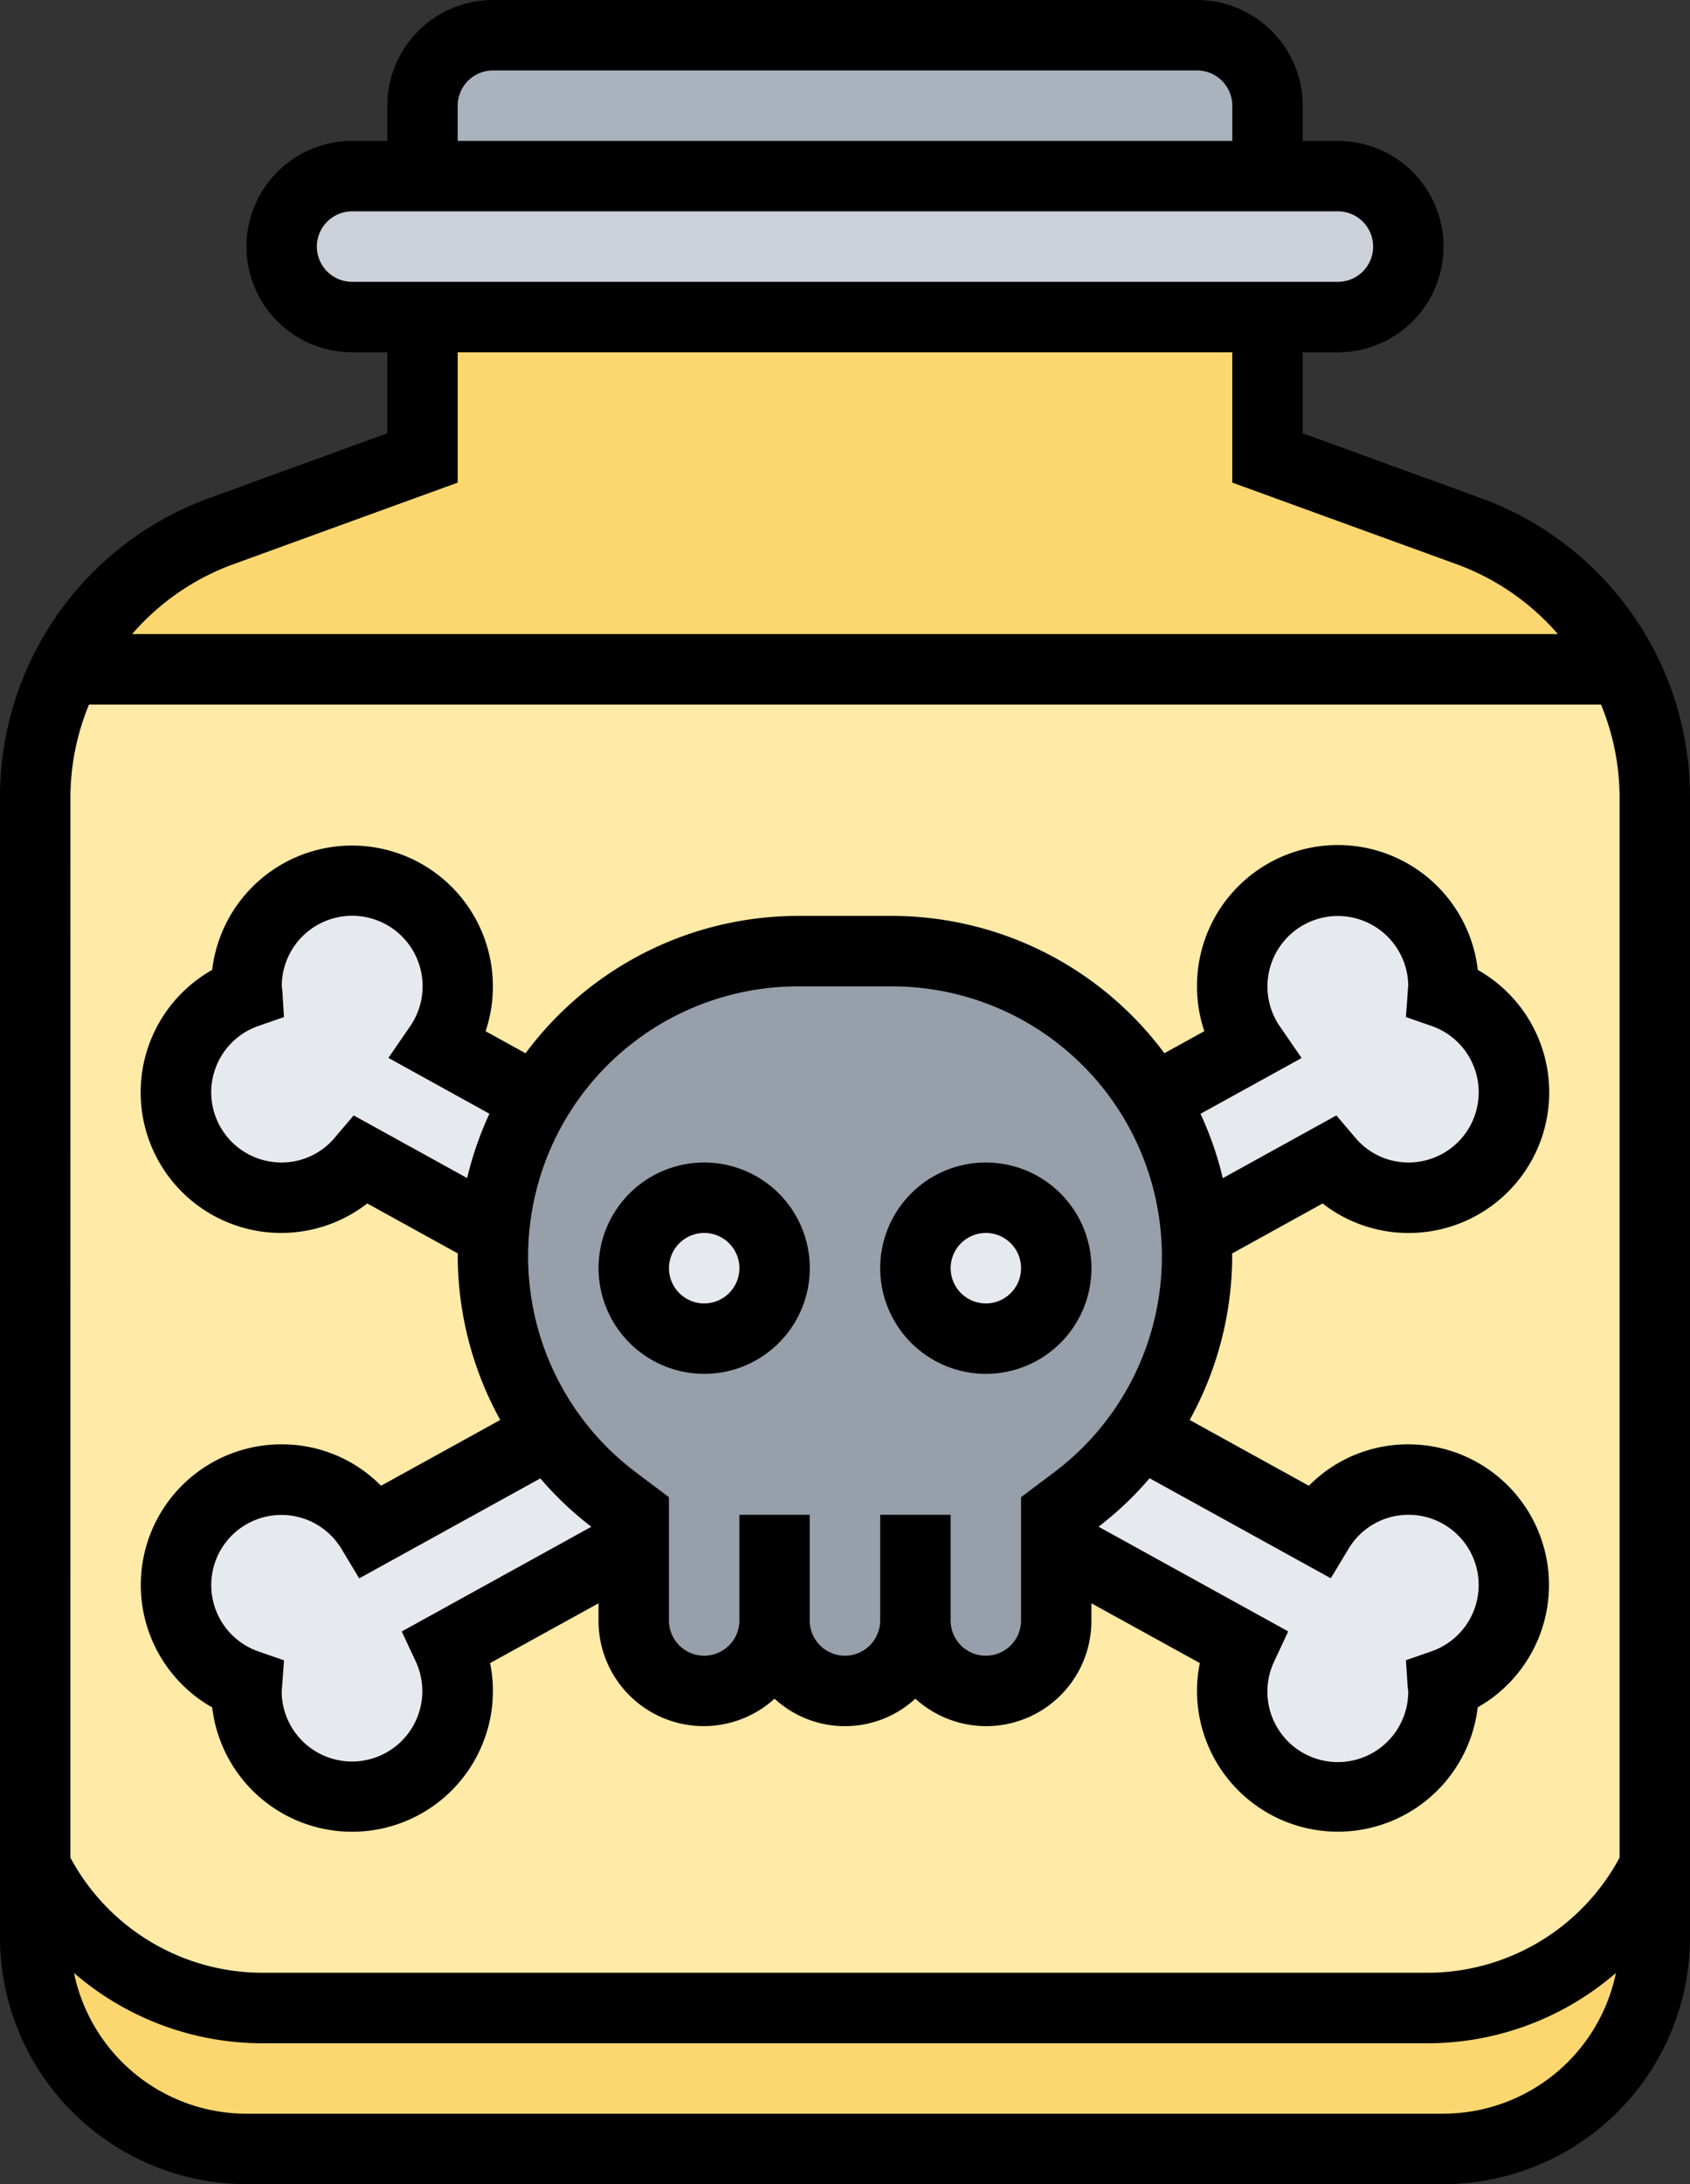 <svg xmlns="http://www.w3.org/2000/svg" width="84.806" height="109.541" viewBox="0 0 84.806 109.541">
  <rect x="0" y="0" width="84.806" height="109.541" fill="#333333" stroke="none"/>
  <g id="envenenamiento" transform="translate(-8 -1)">
    <g id="Grupo_1075626" data-name="Grupo 1075626" transform="translate(9.767 2.767)">
      <g id="Grupo_1075614" data-name="Grupo 1075614" transform="translate(19.435 0)">
        <path id="Trazado_828935" data-name="Trazado 828935" d="M62.4,5.534V9.067H20V5.534A3.544,3.544,0,0,1,23.534,2H58.869A3.544,3.544,0,0,1,62.4,5.534Z" transform="translate(-20 -2)" fill="#aab2bd"/>
      </g>
      <g id="Grupo_1075615" data-name="Grupo 1075615" transform="translate(12.368 7.067)">
        <path id="Trazado_828936" data-name="Trazado 828936" d="M69,6a3.544,3.544,0,0,1,3.534,3.534A3.559,3.559,0,0,1,69,13.067H19.534A3.544,3.544,0,0,1,16,9.534,3.559,3.559,0,0,1,19.534,6H69Z" transform="translate(-16 -6)" fill="#ccd1d9"/>
      </g>
      <g id="Grupo_1075616" data-name="Grupo 1075616" transform="translate(1.519 14.134)">
        <path id="Trazado_828937" data-name="Trazado 828937" d="M88.094,27.668H9.86a14.1,14.1,0,0,1,7.792-6.908l10.124-3.693V10h42.4v7.067L80.3,20.76A14.1,14.1,0,0,1,88.094,27.668Z" transform="translate(-9.86 -10)" fill="#fcd770"/>
      </g>
      <g id="Grupo_1075617" data-name="Grupo 1075617" transform="translate(0 91.873)">
        <path id="Trazado_828938" data-name="Trazado 828938" d="M90.273,54v3.534a10.609,10.609,0,0,1-10.6,10.6H19.6A10.609,10.609,0,0,1,9,57.534V54a12.794,12.794,0,0,0,11.431,7.067h58.41A12.794,12.794,0,0,0,90.273,54Z" transform="translate(-9 -54)" fill="#fcd770"/>
      </g>
      <g id="Grupo_1075618" data-name="Grupo 1075618" transform="translate(0 31.802)">
        <path id="Trazado_828939" data-name="Trazado 828939" d="M90.273,26.36V80.071a12.794,12.794,0,0,1-11.431,7.067H20.431A12.794,12.794,0,0,1,9,80.071V26.36A13.9,13.9,0,0,1,10.519,20H88.753a13.9,13.9,0,0,1,1.519,6.36Z" transform="translate(-9 -20)" fill="#ffeaa7"/>
      </g>
      <g id="Grupo_1075619" data-name="Grupo 1075619" transform="translate(22.968 45.937)">
        <path id="Trazado_828940" data-name="Trazado 828940" d="M57.3,42.152c.018.389.035.777.035,1.166a15.381,15.381,0,0,1-1.608,6.837,13.106,13.106,0,0,1-1.237,2.014,14.938,14.938,0,0,1-3.286,3.392l-.936.707v5.3A3.544,3.544,0,0,1,46.735,65.1,3.559,3.559,0,0,1,43.2,61.569,3.544,3.544,0,0,1,39.668,65.1a3.559,3.559,0,0,1-3.534-3.534A3.544,3.544,0,0,1,32.6,65.1a3.559,3.559,0,0,1-3.534-3.534v-5.3l-.936-.707a14.938,14.938,0,0,1-3.286-3.392A15.187,15.187,0,0,1,22,43.318c0-.389.018-.777.035-1.166a15.28,15.28,0,0,1,2.155-6.714,14.874,14.874,0,0,1,2.3-2.951A15.277,15.277,0,0,1,37.318,28h4.7A15.367,15.367,0,0,1,57.3,42.152Z" transform="translate(-22 -28)" fill="#969faa"/>
      </g>
      <g id="Grupo_1075620" data-name="Grupo 1075620" transform="translate(7.067 42.403)">
        <path id="Trazado_828941" data-name="Trazado 828941" d="M26.216,34.286l4.876,2.686a15.28,15.28,0,0,0-2.155,6.714l-6.608-3.675a5.282,5.282,0,1,1-5.76-8.392,1.947,1.947,0,0,1-.035-.318,5.3,5.3,0,1,1,10.6,0A5.239,5.239,0,0,1,26.216,34.286Z" transform="translate(-13 -26)" fill="#e6e9ed"/>
      </g>
      <g id="Grupo_1075621" data-name="Grupo 1075621" transform="translate(7.067 70.106)">
        <path id="Trazado_828942" data-name="Trazado 828942" d="M31.746,41.68a14.938,14.938,0,0,0,3.286,3.392l.936.707v1.449l-9.346,5.159a5.213,5.213,0,0,1,.512,2.226,5.3,5.3,0,1,1-10.6,0,1.947,1.947,0,0,1,.035-.318,5.284,5.284,0,1,1,6.254-7.7Z" transform="translate(-13 -41.68)" fill="#e6e9ed"/>
      </g>
      <g id="Grupo_1075622" data-name="Grupo 1075622" transform="translate(51.237 70.106)">
        <path id="Trazado_828943" data-name="Trazado 828943" d="M38.936,45.072a14.938,14.938,0,0,0,3.286-3.392l8.922,4.912a5.284,5.284,0,1,1,6.254,7.7,1.947,1.947,0,0,1,.035.318,5.3,5.3,0,0,1-10.6,0,5.213,5.213,0,0,1,.512-2.226L38,47.228V45.779Z" transform="translate(-38 -41.68)" fill="#e6e9ed"/>
      </g>
      <g id="Grupo_1075623" data-name="Grupo 1075623" transform="translate(56.113 42.403)">
        <path id="Trazado_828944" data-name="Trazado 828944" d="M58.852,36.6a5.28,5.28,0,0,1-9.329,3.41l-6.608,3.675a15.28,15.28,0,0,0-2.155-6.714l4.876-2.686a5.239,5.239,0,0,1-.919-2.986,5.3,5.3,0,1,1,10.6,0,1.947,1.947,0,0,1-.035.318A5.292,5.292,0,0,1,58.852,36.6Z" transform="translate(-40.76 -26)" fill="#e6e9ed"/>
      </g>
      <g id="Grupo_1075624" data-name="Grupo 1075624" transform="translate(44.17 58.304)">
        <circle id="Elipse_5935" data-name="Elipse 5935" cx="3.5" cy="3.5" r="3.5" transform="translate(-0.131 0.47)" fill="#e6e9ed"/>
      </g>
      <g id="Grupo_1075625" data-name="Grupo 1075625" transform="translate(30.036 58.304)">
        <circle id="Elipse_5936" data-name="Elipse 5936" cx="3.5" cy="3.5" r="3.5" transform="translate(0.004 0.47)" fill="#e6e9ed"/>
      </g>
    </g>
    <g id="Grupo_1075627" data-name="Grupo 1075627" transform="translate(8 1)">
      <path id="Trazado_828945" data-name="Trazado 828945" d="M38.3,44.6A5.3,5.3,0,1,0,33,39.3,5.307,5.307,0,0,0,38.3,44.6Zm0-7.067A1.767,1.767,0,1,1,36.534,39.3,1.769,1.769,0,0,1,38.3,37.534Z" transform="translate(11.17 24.304)"/>
      <path id="Trazado_828946" data-name="Trazado 828946" d="M30.3,44.6A5.3,5.3,0,1,0,25,39.3,5.307,5.307,0,0,0,30.3,44.6Zm0-7.067A1.767,1.767,0,1,1,28.534,39.3,1.769,1.769,0,0,1,30.3,37.534Z" transform="translate(5.036 24.304)"/>
      <path id="Trazado_828947" data-name="Trazado 828947" d="M19.067,55.036a7.053,7.053,0,0,0-3.486,13.193A7.068,7.068,0,0,0,29.668,67.4a6.82,6.82,0,0,0-.143-1.392l5.443-3v.862A5.278,5.278,0,0,0,43.8,67.792a5.219,5.219,0,0,0,7.067,0A5.278,5.278,0,0,0,59.7,63.869v-.862l5.444,3A6.82,6.82,0,0,0,65,67.4a7.068,7.068,0,0,0,14.087.825A7.053,7.053,0,0,0,75.6,55.036a6.975,6.975,0,0,0-4.986,2.078l-5.982-3.3a17.069,17.069,0,0,0,2.134-8.2c0-.051-.007-.1-.007-.15l4.546-2.509a7,7,0,0,0,4.3,1.481A7.053,7.053,0,0,0,79.09,31.242,7.068,7.068,0,0,0,65,32.067a6.984,6.984,0,0,0,.368,2.247l-2.005,1.106a17.055,17.055,0,0,0-13.675-6.887H44.979a17.048,17.048,0,0,0-13.673,6.889L29.3,34.316a7,7,0,0,0,.367-2.249,7.068,7.068,0,0,0-14.087-.825,7.05,7.05,0,1,0,7.783,11.712l4.546,2.509c0,.051-.007.1-.007.15a17.094,17.094,0,0,0,2.134,8.2l-5.982,3.3A6.982,6.982,0,0,0,19.067,55.036Zm52.647,6.717.878-1.458A3.5,3.5,0,0,1,75.6,58.569a3.521,3.521,0,0,1,1.154,6.852l-1.27.442.088,1.343.028.2a3.534,3.534,0,1,1-6.724-1.488l.7-1.5-9.516-5.251a16.961,16.961,0,0,0,2.562-2.431ZM70.248,35.661l-1.1-1.6A3.533,3.533,0,1,1,75.6,32.005l-.117,1.6,1.27.442A3.521,3.521,0,0,1,75.6,40.9,3.473,3.473,0,0,1,72.93,39.64l-.936-1.1-5.7,3.147a16.921,16.921,0,0,0-1.118-3.228ZM44.981,32.067h4.712a13.545,13.545,0,0,1,8.125,24.382L56.17,57.686v6.184a1.767,1.767,0,1,1-3.534,0v-5.3H49.1v5.3a1.767,1.767,0,0,1-3.534,0v-5.3H42.036v5.3a1.767,1.767,0,1,1-3.534,0V57.686l-1.648-1.237a13.545,13.545,0,0,1,8.127-24.382Zm-22.3,6.472-.936,1.1A3.467,3.467,0,0,1,19.067,40.9a3.521,3.521,0,0,1-1.154-6.852l1.27-.442L19.1,32.265l-.028-.2a3.534,3.534,0,1,1,6.452,1.989l-1.1,1.6,5.069,2.8a17.044,17.044,0,0,0-1.118,3.228ZM34.608,59.17l-9.514,5.251.7,1.5a3.529,3.529,0,1,1-6.726,1.548l.117-1.6-1.27-.442A3.52,3.52,0,1,1,22.081,60.3l.878,1.458,9.088-5.014A16.783,16.783,0,0,0,34.608,59.17Z" transform="translate(-4.933 17.403)"/>
      <path id="Trazado_828948" data-name="Trazado 828948" d="M82.34,25.993l-8.968-3.262V18.668h1.767a5.3,5.3,0,1,0,0-10.6H73.371V6.3a5.307,5.307,0,0,0-5.3-5.3H32.735a5.307,5.307,0,0,0-5.3,5.3V8.067H25.668a5.3,5.3,0,0,0,0,10.6h1.767v4.064l-8.968,3.262A15.948,15.948,0,0,0,8,40.937V98.174a12.382,12.382,0,0,0,12.368,12.368H80.439A12.382,12.382,0,0,0,92.806,98.174V40.937A15.948,15.948,0,0,0,82.34,25.993ZM11.534,40.937a12.25,12.25,0,0,1,.931-4.6H88.341a12.243,12.243,0,0,1,.931,4.6v53.23A10.944,10.944,0,0,1,79.6,99.941H21.2a10.944,10.944,0,0,1-9.668-5.774ZM30.968,6.3a1.769,1.769,0,0,1,1.767-1.767H68.071A1.769,1.769,0,0,1,69.838,6.3V8.067H30.968ZM23.9,13.368A1.769,1.769,0,0,1,25.668,11.6h49.47a1.767,1.767,0,0,1,0,3.534H25.668A1.769,1.769,0,0,1,23.9,13.368ZM19.675,29.311l11.293-4.106V18.668H69.838v6.537l11.293,4.106A12.308,12.308,0,0,1,86.175,32.8H14.631a12.3,12.3,0,0,1,5.044-3.491Zm60.764,77.7H20.368a8.849,8.849,0,0,1-8.654-7.06,14.461,14.461,0,0,0,9.488,3.527H79.6a14.469,14.469,0,0,0,9.489-3.527A8.852,8.852,0,0,1,80.439,107.008Z" transform="translate(-8 -1)"/>
    </g>
  </g>
</svg>
